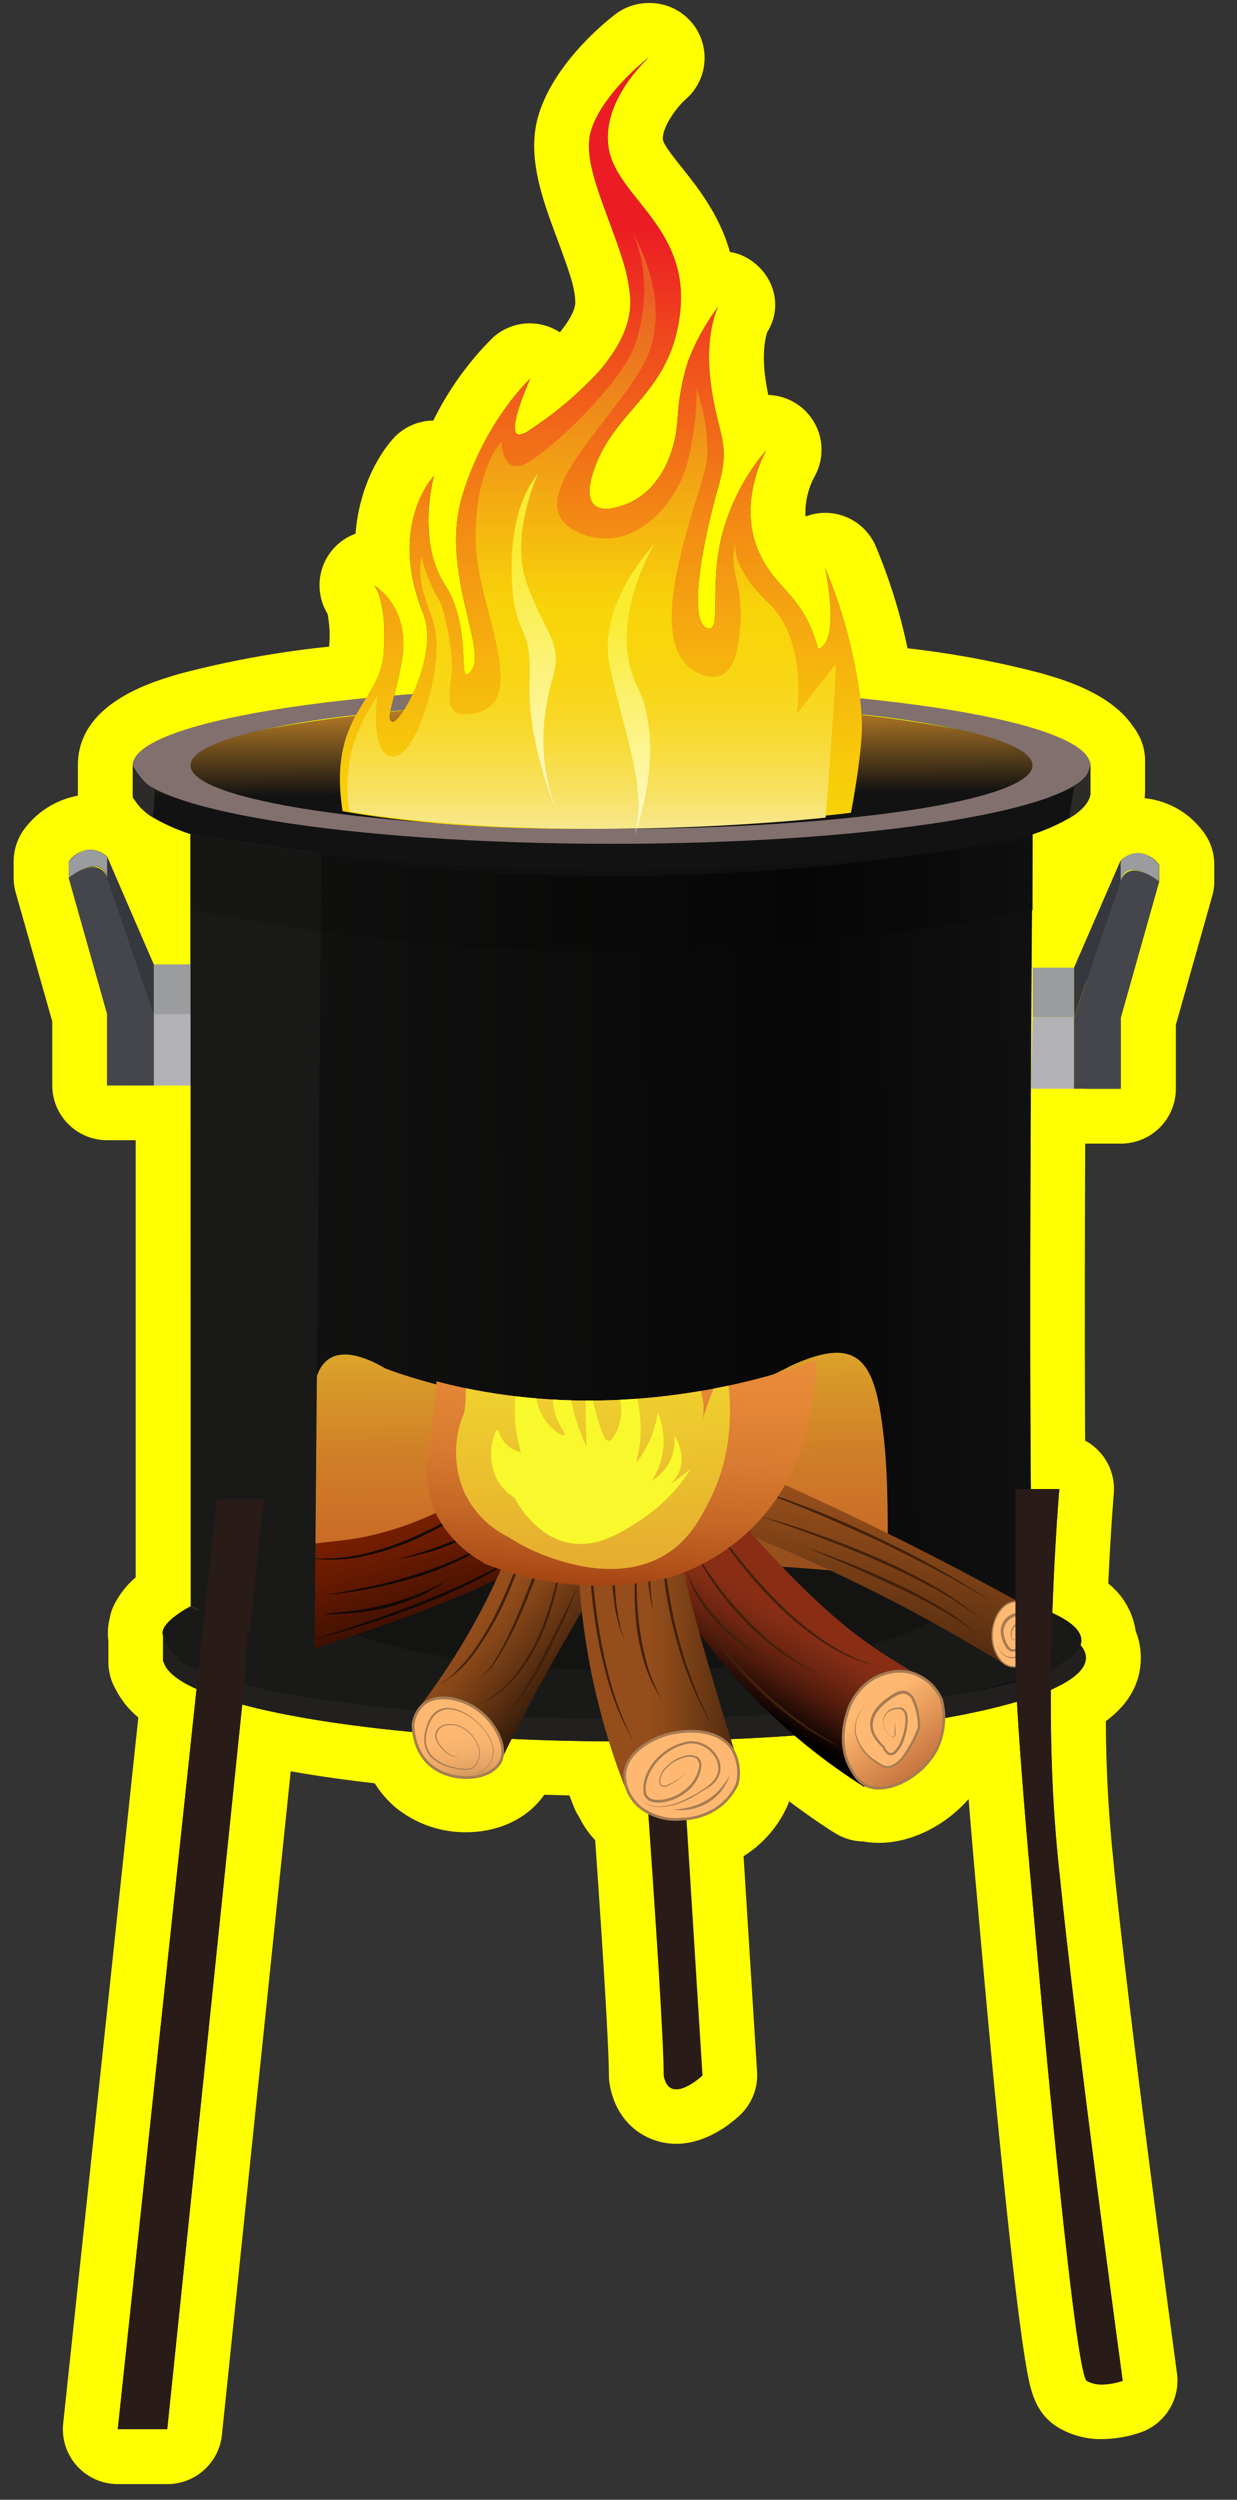 <svg id="Layer_1" data-name="Layer 1" xmlns="http://www.w3.org/2000/svg" xmlns:xlink="http://www.w3.org/1999/xlink" width="225.52" height="455.69" viewBox="0 0 225.52 455.69">
  <rect x="0" y="0" width="225.52" height="455.69" fill="#333333" stroke="none"/>
  <defs>
    <style>
      .cls-1 {
        fill: none;
      }

      .cls-2 {
        fill: #ff0;
      }

      .cls-3 {
        fill: url(#linear-gradient);
      }

      .cls-4 {
        fill: #281b18;
      }

      .cls-5 {
        fill: #21201e;
      }

      .cls-6 {
        fill: url(#linear-gradient-2);
      }

      .cls-7 {
        fill: #82706e;
      }

      .cls-8 {
        fill: url(#linear-gradient-3);
      }

      .cls-9 {
        fill: #191918;
      }

      .cls-10 {
        opacity: 0.25;
      }

      .cls-11 {
        fill: url(#linear-gradient-4);
      }

      .cls-12, .cls-13, .cls-19, .cls-24 {
        fill: #ffb871;
      }

      .cls-12, .cls-17, .cls-22, .cls-24 {
        stroke: #a67c52;
      }

      .cls-12, .cls-17, .cls-19, .cls-22, .cls-24 {
        stroke-miterlimit: 10;
      }

      .cls-12 {
        stroke-width: 0.25px;
      }

      .cls-14 {
        fill: #a67c52;
      }

      .cls-15 {
        fill: #42210b;
      }

      .cls-16 {
        fill: url(#linear-gradient-5);
      }

      .cls-17, .cls-19, .cls-22, .cls-24 {
        stroke-width: 0.5px;
      }

      .cls-17 {
        fill: url(#linear-gradient-6);
      }

      .cls-18 {
        fill: url(#linear-gradient-7);
      }

      .cls-19 {
        stroke: #603813;
      }

      .cls-20 {
        fill: #110a07;
      }

      .cls-21 {
        fill: url(#linear-gradient-8);
      }

      .cls-22 {
        fill: url(#linear-gradient-9);
      }

      .cls-23 {
        fill: url(#linear-gradient-10);
      }

      .cls-25 {
        clip-path: url(#clip-path);
      }

      .cls-26 {
        fill: url(#linear-gradient-11);
      }

      .cls-27 {
        fill: url(#linear-gradient-12);
      }

      .cls-28 {
        fill: url(#linear-gradient-13);
      }

      .cls-29 {
        fill: url(#linear-gradient-14);
      }

      .cls-30 {
        fill: url(#linear-gradient-15);
      }

      .cls-31 {
        fill: url(#linear-gradient-16);
      }

      .cls-32 {
        fill: #f9f82d;
      }

      .cls-33 {
        fill: #b2b1b6;
      }

      .cls-34 {
        fill: #36383d;
      }

      .cls-35 {
        fill: #45464b;
      }

      .cls-36 {
        fill: #9a9c9e;
      }

      .cls-37 {
        fill: #2c2b29;
      }

      .cls-38 {
        fill: url(#linear-gradient-17);
      }

      .cls-39 {
        fill: url(#linear-gradient-18);
      }

      .cls-40 {
        fill: url(#linear-gradient-19);
      }

      .cls-41 {
        fill: url(#linear-gradient-20);
      }

      .cls-42 {
        opacity: 0.14;
      }
    </style>
    <linearGradient id="linear-gradient" x1="100.37" y1="162.17" x2="102.19" y2="304.5" gradientUnits="userSpaceOnUse">
      <stop offset="0" stop-color="#fff"/>
      <stop offset="0.38" stop-color="#f9f82d"/>
      <stop offset="0.39" stop-color="#f7f22d"/>
      <stop offset="0.51" stop-color="#e6c12b"/>
      <stop offset="0.62" stop-color="#d99b29"/>
      <stop offset="0.72" stop-color="#d08028"/>
      <stop offset="0.81" stop-color="#ca6f27"/>
      <stop offset="0.88" stop-color="#c86927"/>
    </linearGradient>
    <linearGradient id="linear-gradient-2" x1="110.9" y1="46.91" x2="111.62" y2="160.68" gradientUnits="userSpaceOnUse">
      <stop offset="0" stop-color="#fff"/>
      <stop offset="0" stop-color="#d9d9d9"/>
      <stop offset="0" stop-color="#b0b0b0"/>
      <stop offset="0" stop-color="#8b8b8a"/>
      <stop offset="0" stop-color="#6a6a6a"/>
      <stop offset="0" stop-color="#4f4f4e"/>
      <stop offset="0" stop-color="#393938"/>
      <stop offset="0" stop-color="#282827"/>
      <stop offset="0" stop-color="#1d1d1c"/>
      <stop offset="0" stop-color="#161615"/>
      <stop offset="0" stop-color="#141413"/>
      <stop offset="0.53" stop-color="#d69129"/>
      <stop offset="0.7" stop-color="#d58f29"/>
      <stop offset="0.86" stop-color="#121212"/>
    </linearGradient>
    <linearGradient id="linear-gradient-3" x1="35.89" y1="232.35" x2="194.41" y2="231.41" gradientUnits="userSpaceOnUse">
      <stop offset="0" stop-color="#fff"/>
      <stop offset="0" stop-color="#d9d9d9"/>
      <stop offset="0" stop-color="#b0b0b0"/>
      <stop offset="0" stop-color="#8b8b8a"/>
      <stop offset="0" stop-color="#6a6a6a"/>
      <stop offset="0" stop-color="#4f4f4e"/>
      <stop offset="0" stop-color="#393938"/>
      <stop offset="0" stop-color="#282827"/>
      <stop offset="0" stop-color="#1d1d1c"/>
      <stop offset="0" stop-color="#161615"/>
      <stop offset="0" stop-color="#141413"/>
      <stop offset="0.7" stop-color="#070707"/>
      <stop offset="1" stop-color="#121212"/>
    </linearGradient>
    <linearGradient id="linear-gradient-4" x1="165.68" y1="234.24" x2="146.93" y2="362.61" gradientUnits="userSpaceOnUse">
      <stop offset="0.31" stop-color="#944d1b"/>
      <stop offset="0.36" stop-color="#864618"/>
      <stop offset="0.47" stop-color="#603212"/>
      <stop offset="0.62" stop-color="#241307"/>
      <stop offset="0.7"/>
    </linearGradient>
    <linearGradient id="linear-gradient-5" x1="156.32" y1="274.33" x2="118.09" y2="340.12" gradientUnits="userSpaceOnUse">
      <stop offset="0.31" stop-color="#892e15"/>
      <stop offset="0.34" stop-color="#822c14"/>
      <stop offset="0.39" stop-color="#6e2511"/>
      <stop offset="0.45" stop-color="#4e1a0c"/>
      <stop offset="0.51" stop-color="#220b05"/>
      <stop offset="0.55"/>
    </linearGradient>
    <linearGradient id="linear-gradient-6" x1="159.36" y1="310.75" x2="189.82" y2="351.02" gradientUnits="userSpaceOnUse">
      <stop offset="0" stop-color="#ffb871"/>
      <stop offset="0.16" stop-color="#df9254"/>
      <stop offset="0.43" stop-color="#ac5528"/>
      <stop offset="0.63" stop-color="#8d2f0c"/>
      <stop offset="0.74" stop-color="#812101"/>
    </linearGradient>
    <linearGradient id="linear-gradient-7" x1="66.61" y1="255.53" x2="81.07" y2="308.27" gradientUnits="userSpaceOnUse">
      <stop offset="0.31" stop-color="#812101"/>
      <stop offset="0.4" stop-color="#7a1f01"/>
      <stop offset="0.54" stop-color="#671a01"/>
      <stop offset="0.71" stop-color="#471201"/>
      <stop offset="0.89" stop-color="#1c0700"/>
      <stop offset="1"/>
    </linearGradient>
    <linearGradient id="linear-gradient-8" x1="82.26" y1="283.14" x2="111.84" y2="308.69" gradientUnits="userSpaceOnUse">
      <stop offset="0.31" stop-color="#944d1b"/>
      <stop offset="0.41" stop-color="#864618"/>
      <stop offset="0.6" stop-color="#603212"/>
      <stop offset="0.86" stop-color="#241307"/>
      <stop offset="1"/>
    </linearGradient>
    <linearGradient id="linear-gradient-9" x1="81.78" y1="306.92" x2="87.1" y2="338.59" gradientUnits="userSpaceOnUse">
      <stop offset="0.14" stop-color="#ffb871"/>
      <stop offset="0.31" stop-color="#fdb670"/>
      <stop offset="0.4" stop-color="#f4b06c"/>
      <stop offset="0.48" stop-color="#e7a666"/>
      <stop offset="0.54" stop-color="#d3985d"/>
      <stop offset="0.6" stop-color="#b98652"/>
      <stop offset="0.66" stop-color="#9a6f44"/>
      <stop offset="0.71" stop-color="#745433"/>
      <stop offset="0.76" stop-color="#493420"/>
      <stop offset="0.81" stop-color="#19120b"/>
      <stop offset="0.83"/>
    </linearGradient>
    <linearGradient id="linear-gradient-10" x1="105.31" y1="296.2" x2="148.23" y2="296.2" xlink:href="#linear-gradient-8"/>
    <clipPath id="clip-path">
      <path class="cls-1" d="M65.19,246.9s-10.15,24.42,0,29-15.55,22,0,32.52,102.78,7.43,101.9-24.34-13.86-37.87-13.86-37.87S110.68,266.23,65.19,246.9Z"/>
    </clipPath>
    <linearGradient id="linear-gradient-11" x1="86.18" y1="212.27" x2="83.54" y2="254.69" gradientUnits="userSpaceOnUse">
      <stop offset="0" stop-color="#ef913c"/>
      <stop offset="0.35" stop-color="#ed8f3b"/>
      <stop offset="0.51" stop-color="#e68837"/>
      <stop offset="0.63" stop-color="#d97b30"/>
      <stop offset="0.73" stop-color="#c76927"/>
      <stop offset="0.82" stop-color="#b0511a"/>
      <stop offset="0.9" stop-color="#94350b"/>
      <stop offset="0.94" stop-color="#812101"/>
    </linearGradient>
    <linearGradient id="linear-gradient-12" x1="1187.38" y1="-43.4" x2="1184" y2="11" gradientTransform="translate(-1058.12 -92.81) rotate(15.37)" xlink:href="#linear-gradient-11"/>
    <linearGradient id="linear-gradient-13" x1="116.29" y1="167.29" x2="111.72" y2="240.72" xlink:href="#linear-gradient-11"/>
    <linearGradient id="linear-gradient-14" x1="137.09" y1="188.55" x2="132.74" y2="258.66" xlink:href="#linear-gradient-11"/>
    <linearGradient id="linear-gradient-15" x1="111.95" y1="199.06" x2="105.43" y2="304" xlink:href="#linear-gradient-11"/>
    <linearGradient id="linear-gradient-16" x1="106.71" y1="217.22" x2="110.81" y2="343.64" gradientUnits="userSpaceOnUse">
      <stop offset="0" stop-color="#f9f82d"/>
      <stop offset="0.61" stop-color="#e3a32f"/>
      <stop offset="0.94" stop-color="#d87930"/>
    </linearGradient>
    <linearGradient id="linear-gradient-17" x1="109.59" y1="151.07" x2="109.59" y2="10.57" gradientUnits="userSpaceOnUse">
      <stop offset="0" stop-color="#f8d409"/>
      <stop offset="0.08" stop-color="#f7cb0a"/>
      <stop offset="0.22" stop-color="#f6b20e"/>
      <stop offset="0.4" stop-color="#f38914"/>
      <stop offset="0.6" stop-color="#f0521c"/>
      <stop offset="0.78" stop-color="#ec1c24"/>
      <stop offset="1" stop-color="#ec1c24"/>
    </linearGradient>
    <linearGradient id="linear-gradient-18" x1="107.85" y1="151.07" x2="107.85" y2="52.91" gradientUnits="userSpaceOnUse">
      <stop offset="0" stop-color="#f7e88e"/>
      <stop offset="0.06" stop-color="#f7e266"/>
      <stop offset="0.13" stop-color="#f8dd45"/>
      <stop offset="0.19" stop-color="#f8d92b"/>
      <stop offset="0.26" stop-color="#f8d618"/>
      <stop offset="0.33" stop-color="#f8d50d"/>
      <stop offset="0.41" stop-color="#f8d409"/>
      <stop offset="1" stop-color="#ea5f24"/>
    </linearGradient>
    <linearGradient id="linear-gradient-19" x1="97.42" y1="162.14" x2="97.42" y2="100.48" gradientUnits="userSpaceOnUse">
      <stop offset="0" stop-color="#fff"/>
      <stop offset="0.42" stop-color="#fdf7ab"/>
      <stop offset="1" stop-color="#f9ec31"/>
    </linearGradient>
    <linearGradient id="linear-gradient-20" x1="115.09" y1="165.53" x2="115.09" y2="112.45" xlink:href="#linear-gradient-19"/>
  </defs>
  <g>
    <g>
      <path class="cls-2" d="M207.44,155.49a5.14,5.14,0,0,1,3.91,2.18v3l-7,24.81v13H187.94l.33-13v-9h7.53l8.51-19.57a4.74,4.74,0,0,1,3.13-1.34m-3.13,5.13a2.52,2.52,0,0,1,2.5-2,7.46,7.46,0,0,1,3.63,1.33,8.08,8.08,0,0,0-3.86-1.48c-1.05,0-1.94.52-2.27,2.11m-.2.58c-.13.37-.28.82-.45,1.32l.45-1.32m-4.8,14-.58,1.67-.55,1.6.55-1.6.58-1.67m-2.22,6.46c.26-.77.56-1.64.88-2.57l-.88,2.57m10.35-36.17a14.71,14.71,0,0,0-10.36,4.43,10.06,10.06,0,0,0-1.94,2.92l-5.9,13.56h-1a10,10,0,0,0-10,10v8.9L178,198.22a10,10,0,0,0,10,10.25h16.37a10,10,0,0,0,10-10V186.82L221,163.34a10,10,0,0,0,.38-2.72v-3a10,10,0,0,0-2.37-6.46,15.11,15.11,0,0,0-11.54-5.72Z"/>
      <path class="cls-2" d="M118.22,10.57S109.41,18.4,111,27.2s14.68,14.35,13,29.68-12.39,17.61-16,29.68c-1.34,4.51.1,6.2,2.51,6.2a6.88,6.88,0,0,0,1.31-.14,11.21,11.21,0,0,0,1.39-.39c6.28-1.87,9.54-8.39,10.19-14.56.06-.54.11-1,.15-1.56A42,42,0,0,1,125.39,66a40.36,40.36,0,0,1,5.55-10.11s-2.61,4.89-1.31,14.35,3.67,10.32,1.31,18.59c-2.42,8.44-5.82,24.41-2,25.67a1,1,0,0,0,.37.07c2.3,0-.3-9.3,2.89-19A39.15,39.15,0,0,1,139.74,82s-4.89,8.48-2,17,8.48,8.48,11.41,19.24c0,0,4.12,0,1.3-14.67a91,91,0,0,1,6.36,23.79c24.94,2.49,41.64,7,41.9,12.09,0-.18,0-.36.05-.55l0,5.24a1.08,1.08,0,0,1,0,.19c0,.06,0,.13,0,.19v.22s0,2.19-3.89,4.44h0a35.31,35.31,0,0,1-6.62,2.93h0s0,.38,0,1.08h0v12.73l-.12,0c-.18,23.45-.49,71.78-.21,105.56h5.2s-.83,9.44-1.28,22.57c3.41,1.56,5.28,3.25,5.28,5a2.76,2.76,0,0,1-.15.84,3.64,3.64,0,0,1,1,2.33c0,2.07-2.28,4-6.39,5.84a286.09,286.09,0,0,0,1.56,33.24c3,30,11.54,92.72,11.54,92.72a12.26,12.26,0,0,1-3.75.67,5.4,5.4,0,0,1-2.8-.67c-2.48-1.51-10-88.8-10-88.8s-2-21.51-2.73-35a123.45,123.45,0,0,1-13.33,3,12.23,12.23,0,0,1-1.31,5.74C168.64,323,164,326,160.24,326a5.39,5.39,0,0,1-2.51-.57l-.14-.1c0,.14,0,.28,0,.42a114.16,114.16,0,0,1-12.74-9.38q-5.62.4-11.62.66c.24.77.47,1.55.72,2.35l-.37-.3a8.56,8.56,0,0,1,.82,6.21,11,11,0,0,1-2.72,3.64,11.39,11.39,0,0,1-6.52,2.67l2.92,46.76s-2.68,2.5-4.76,2.5c-1,0-1.93-.63-2.27-2.5,0-6.48-1.64-31-2.82-47.82a8.81,8.81,0,0,1-1.1-.7,7.91,7.91,0,0,1-2.94-4.07s-.06-.21-.11-.43c0,.14-.09.27-.13.41-1-2.53-2-5.31-2.9-8.32-6.1,0-12-.19-17.76-.45q-1.06,2.13-2.07,4.22C90.24,323,87.74,324,85,324a10.22,10.22,0,0,1-6.49-2.2,9.57,9.57,0,0,1-3.13-6.08c-12.58-1.17-23.33-2.9-31.23-5L30.49,442.83h-9L35.83,307.9c-3.45-1.55-5.55-3.23-6-5l-.1,0v-4.78a1.49,1.49,0,0,1,0-1v0c.69-2.09,5-4.31,5-4.31l0-95H19.53v-13l-7-24.81v-2.95a5.16,5.16,0,0,1,3.91-2.17,4.74,4.74,0,0,1,3.13,1.34L28,175.81h6.69V152.06h.05A34,34,0,0,1,27.86,149h0a7.44,7.44,0,0,1-1.6-1.18,7.44,7.44,0,0,1-1.34-1.46c-.45-.59-.72-1-.72-1l0-5.6c0-.05,0-.11,0-.17,0-5.22,17.07-9.78,42.55-12.28,1.57-2.54,3-5,3.2-8.4.65-9.45-1.7-12.16-1.7-12.16s6.75,3.92,5,13.71c-.48,2.66-1,4.76-1.41,6.39l3.39-.26c2-4.28,3.68-10.4,1.89-14.85-6.49-16.09,2-25,2-25s-3.26,11.7,2,19.86c4.57,7.15,2.7,16.39,3.93,16.39.21,0,.5-.25.91-.8,2.94-3.92-5.87-18.27-1.63-32S96.69,69,96.69,69s-4.67,10.22-2,10.22a3.42,3.42,0,0,0,1.7-.72A68,68,0,0,0,109,67.92c.36-.39.7-.79,1-1.19,3-3.78,5.62-8.35,4.75-13.79q-.07-.63-.18-1.23c-.14-.82-.3-1.61-.48-2.38-.15-.55-.32-1.1-.48-1.64-2.85-9.28-7.55-17.93-5.89-23.75,2-6.85,10.44-13.37,10.44-13.37M71.13,129.79l2.45-.23.07-.12-2.49.22,0,.13m105.56,3.62a163.6,163.6,0,0,0-19.57-3.2s0,.09,0,.13c7.3.84,13.89,1.88,19.56,3.07m-130.92.12c5.53-1.18,11.95-2.21,19.07-3.06l.09-.16a157.38,157.38,0,0,0-19.16,3.22M13.4,159.4A7.56,7.56,0,0,1,17,158.07a2.52,2.52,0,0,1,2.5,2c.22.66.58,1.68,1,2.94l-1-2.94c-.33-1.58-1.22-2.11-2.26-2.11a8.17,8.17,0,0,0-3.87,1.48m185.41-20.67v0M118.29.55a10.09,10.09,0,0,0-6.17,2.1c-1.85,1.42-11.23,9-14,18.55-2.1,7.33.73,15,3.46,22.33.86,2.34,1.76,4.75,2.48,7.09.12.39.23.78.34,1.17.14.59.24,1.11.32,1.58l.12.81c0,.11,0,.22,0,.34.16,1,0,2.57-2.65,5.91l-.12.15a10,10,0,0,0-12.25,1A56.55,56.55,0,0,0,79,76.66a10,10,0,0,0-7.15,3.11C69,82.86,65.47,89,64.82,97.29a10,10,0,0,0-5.11,14.59,20.18,20.18,0,0,1,.28,6,177.65,177.65,0,0,0-26.79,4.83c-5.2,1.47-19,5.37-19,16.78,0,.24,0,.47,0,.71l0,4.85a15.58,15.58,0,0,0-9.34,5.54,10,10,0,0,0-2.37,6.46V160a10.11,10.11,0,0,0,.38,2.73l6.66,23.47v11.65a10,10,0,0,0,10,10h5.21l0,79.69a16,16,0,0,0-4.07,5.29A9.39,9.39,0,0,0,20,295a11.13,11.13,0,0,0-.24,4.14v3.85A10,10,0,0,0,21.12,308a16.14,16.14,0,0,0,4.1,5.08L11.52,441.78a10,10,0,0,0,9.94,11.05h9a10,10,0,0,0,10-9L53,322.89c4.67.83,9.81,1.57,15.33,2.19a18.25,18.25,0,0,0,3.82,4.43A20.07,20.07,0,0,0,85,334c6,0,11.3-2.58,14.21-6.82,1.53,0,3.06.09,4.61.12.25.68.51,1.36.77,2a9.28,9.28,0,0,0,1,1.93,17.2,17.2,0,0,0,2.92,4.23c1.62,23.26,2.5,38.41,2.5,42.84a10.38,10.38,0,0,0,.16,1.76c1.32,7.42,7,10.74,12.11,10.74,5.43,0,9.9-3.62,11.57-5.18a10,10,0,0,0,3.17-7.94l-2.46-39.32a20.21,20.21,0,0,0,2.64-1.95,20.86,20.86,0,0,0,5.22-6.93,9.63,9.63,0,0,0,.44-1.12c2.7,2,5.49,4,8.34,5.78a10,10,0,0,0,5.15,1.54,16,16,0,0,0,2.87.26c5.95,0,12.14-3.15,16.37-8,.73,9.22,1.48,17.32,1.55,18.11s1.94,22.46,4.08,43.94c1.28,12.86,2.41,23.19,3.35,30.7.59,4.64,1.09,8.15,1.54,10.74.7,4,1.48,8.45,5.81,11.08a15.21,15.21,0,0,0,8,2.12,22.17,22.17,0,0,0,7.22-1.29,10,10,0,0,0,6.43-10.73c-.08-.63-8.53-62.88-11.49-92.36,0-.06,0-.11,0-.17a251.22,251.22,0,0,1-1.47-26.32c4.23-3.16,6.37-7,6.37-11.6a13.08,13.08,0,0,0-.93-4.82,13.64,13.64,0,0,0-5-8.68c.44-9.68,1-16.29,1-16.37a10,10,0,0,0-5.22-9.68c-.17-31.64.08-71.92.26-95.16a9.66,9.66,0,0,0,.13-1.62v-7.17c.59-.31,1.16-.62,1.69-.94,7.48-4.34,8.66-10.07,8.8-12.52,0-.32.05-.64.05-.95s0-.46,0-.68l0-4.66v-.32a10,10,0,0,0-2.12-6.05c-4.06-6.19-13-8.72-16.9-9.83a170.81,170.81,0,0,0-24.29-4.53,102.34,102.34,0,0,0-5.86-18.76,10,10,0,0,0-9.13-5.93,9.77,9.77,0,0,0-3,.46c-.2.06-.41.13-.61.21A14,14,0,0,1,148.43,87a10,10,0,0,0-8.37-15c-.18-.9-.36-1.89-.52-3-.68-4.91.08-7.71.34-8.46,2.78-4.45,1.41-10-2.88-13a9.17,9.17,0,0,0-3.93-1.61c-1.92-6.79-5.83-11.69-8.75-15.36-1.3-1.64-3.27-4.11-3.44-5-.36-1.92,2.08-5.56,4-7.36A10,10,0,0,0,118.29.55Z"/>
    </g>
    <g>
      <path class="cls-3" d="M46.72,154.32V292.85s-31,4.13-8.41,8.31c33.21,3.73,134.08,8.56,134.08,8.56V159.64Z"/>
      <path class="cls-4" d="M124,314.07l4,64.3s-6,5.62-7,0c0-10.12-4-64.3-4-64.3Z"/>
      <ellipse class="cls-5" cx="113.85" cy="302.19" rx="84.12" ry="15.26"/>
      <ellipse class="cls-6" cx="111.51" cy="144.28" rx="87.29" ry="16.34"/>
      <path class="cls-7" d="M111.49,125.22c-48.21,0-87.29,6.41-87.29,14.3s39.08,14.3,87.29,14.3,87.29-6.4,87.29-14.3S159.7,125.22,111.49,125.22Zm0,25.89c-42.39,0-76.76-5.19-76.76-11.59s34.37-11.58,76.76-11.58,76.75,5.18,76.75,11.58S153.88,151.11,111.49,151.11Z"/>
      <path class="cls-8" d="M188.27,293.36c-1-38.86,0-141.3,0-141.3s-70.26,17.12-153.54,0l0,141.26s-14.77,8,7,12.08c21.39,7.54,119.31,10.4,148.15-.2C203.87,298.35,192.79,294.48,188.27,293.36Zm-27.09,7.44H58.84l-1.51-3V253.49s0-11.58,13-4C84.93,255,120,262.05,144.12,249c13-6,15.56-.5,17.06,13.59S161.18,300.8,161.18,300.8Z"/>
      <ellipse class="cls-9" cx="113.51" cy="299.02" rx="83.64" ry="14.3"/>
      <g>
        <ellipse class="cls-10" cx="114.65" cy="290.22" rx="59.37" ry="14.31"/>
        <g>
          <path class="cls-11" d="M133.93,278.82c7,2.73,14.3,5.9,21.92,9.6a303.18,303.18,0,0,1,28.08,15.52c-3.67-3.37-3.83-8-1.82-10,1.82-1.77,5.09-1,5.46-.91-10.1-5.62-20.88-11.23-32.33-16.71q-10.87-5.2-21.31-9.67S124.84,268.25,133.93,278.82Z"/>
          <path class="cls-12" d="M181.58,301.33c-2.66-5.55,2.79-13.78,7.57-6.49C192.34,300.31,184.68,307.82,181.58,301.33Z"/>
          <g>
            <path class="cls-13" d="M185.92,297.69s-1.54,2.68-1.54.12,3.64-2.57,2.73,0-2.73,4.79-4.09,1.11a3.3,3.3,0,0,1,4.09-4.54c1.82.86,2.73,5.14,0,6.85s-4.54.86-5.45-1.71"/>
            <path class="cls-14" d="M185.92,297.69a4.59,4.59,0,0,1-.68,1c-.14.13-.29.32-.53.29s-.3-.33-.34-.52a2.32,2.32,0,0,1,.62-2.27,1.74,1.74,0,0,1,1.18-.41,1.27,1.27,0,0,1,1.1.66,1.75,1.75,0,0,1,0,1.27,7,7,0,0,1-.42,1.14,4.77,4.77,0,0,1-1.45,2,1.23,1.23,0,0,1-1.33.1,2.32,2.32,0,0,1-.87-1,5.86,5.86,0,0,1-.76-2.35,3.38,3.38,0,0,1,.75-2.38A3.72,3.72,0,0,1,185.4,294a2.69,2.69,0,0,1,2.42.62,4.24,4.24,0,0,1,1.11,2.21,4.71,4.71,0,0,1-.11,2.44,3.73,3.73,0,0,1-1.45,2,5.63,5.63,0,0,1-2.22.95,2.68,2.68,0,0,1-2.29-.63,4.67,4.67,0,0,1-1.2-2,4.58,4.58,0,0,0,1.28,1.94,2.49,2.49,0,0,0,2.17.48,4.29,4.29,0,0,0,3.34-2.79,4.48,4.48,0,0,0-.95-4.21,2.18,2.18,0,0,0-2-.48,3.26,3.26,0,0,0-1.87,1.09,2.87,2.87,0,0,0-.65,2,5.3,5.3,0,0,0,.67,2.14,2.09,2.09,0,0,0,.69.8.81.81,0,0,0,.89-.08,4.8,4.8,0,0,0,1.34-1.79c.3-.69.71-1.47.42-2.11a1.21,1.21,0,0,0-1.84-.2,2.14,2.14,0,0,0-.65,2.06c0,.19.08.4.23.45s.34-.12.48-.24A5,5,0,0,0,185.92,297.69Z"/>
          </g>
          <path class="cls-15" d="M135.13,270.59c4,1.2,8,2.61,12,4.15s7.81,3.21,11.64,5,7.61,3.67,11.3,5.72,7.31,4.24,10.85,6.53c-3.64-2.13-7.29-4.25-11-6.19s-7.5-3.85-11.33-5.61-7.68-3.47-11.58-5.07S139.11,272,135.13,270.59Z"/>
          <path class="cls-15" d="M138,276.21c3.66,1,7.27,2.15,10.85,3.41s7.11,2.64,10.59,4.15a107.45,107.45,0,0,1,10.21,5A55.76,55.76,0,0,1,179,295.3l-2.27-1.71c-.76-.56-1.58-1-2.36-1.57s-1.61-1-2.42-1.48-1.63-1-2.47-1.39c-3.31-1.82-6.75-3.42-10.21-4.93s-7-2.91-10.53-4.24c-1.77-.67-3.55-1.31-5.34-1.94S139.83,276.79,138,276.21Z"/>
          <path class="cls-15" d="M147.15,282.14c2.78.95,5.54,2,8.26,3.08s5.41,2.31,8.08,3.54,5.27,2.63,7.8,4.13a32.5,32.5,0,0,1,7,5.28c-.56-.47-1.1-1-1.68-1.42l-1.79-1.26L173,294.32c-.62-.38-1.27-.73-1.9-1.1-2.56-1.42-5.16-2.78-7.83-4s-5.32-2.47-8-3.64S149.87,283.26,147.15,282.14Z"/>
        </g>
        <g>
          <path class="cls-16" d="M120.29,286.45a108.8,108.8,0,0,0,10,14.88,110.13,110.13,0,0,0,27.31,24.43c.58-12,3.84-20.2,8-20.74.94-.12,2.61.05,5,2.42-10-6.59-17-8.32-38.45-33.5-1.61-1.89-3.64-3.68-5.66-3.3C122,271.46,120.7,282.32,120.29,286.45Z"/>
          <path class="cls-17" d="M155.45,323c-2.91-4.47-1.32-9.66-1.07-10.46a10.94,10.94,0,0,1,4.55-6.36c1-.62,4.46-2.46,8.18-.91a8.92,8.92,0,0,1,4.55,4.55,13.3,13.3,0,0,1-.91,9.09c-2.63,5.05-9.24,8.47-13,6.5A6.21,6.21,0,0,1,155.45,323Z"/>
          <path class="cls-15" d="M161.29,303.94a28.64,28.64,0,0,1-11-4.39,55,55,0,0,1-9.18-7.55,87.09,87.09,0,0,1-7.72-9,91.09,91.09,0,0,1-6.5-9.93c1,1.68,2.15,3.32,3.29,4.93s2.3,3.21,3.51,4.76a94.25,94.25,0,0,0,7.77,8.91,57.26,57.26,0,0,0,9,7.57,33.35,33.35,0,0,0,5.15,2.88A26.15,26.15,0,0,0,161.29,303.94Z"/>
          <path class="cls-15" d="M125.29,279.9c.63,1.34,1.35,2.63,2.11,3.9s1.56,2.5,2.4,3.72a59.11,59.11,0,0,0,5.55,6.87c1,1.11,2.06,2.11,3.12,3.14s2.19,2,3.38,2.84c.59.44,1.16.91,1.76,1.34l1.85,1.22a20.3,20.3,0,0,0,1.88,1.17l1.93,1.1a42.44,42.44,0,0,1-7.65-4.53,19.2,19.2,0,0,1-1.76-1.36l-1.7-1.44c-1.07-1-2.18-2-3.17-3.14a54.73,54.73,0,0,1-5.51-7A46,46,0,0,1,125.29,279.9Z"/>
          <path class="cls-15" d="M128,295.3c.81,1.2,1.68,2.35,2.58,3.48s1.81,2.24,2.75,3.33a79.7,79.7,0,0,0,6,6.21,65.84,65.84,0,0,0,6.61,5.53l1.75,1.26,1.82,1.17.9.59.94.54,1.88,1.07a48.71,48.71,0,0,1-7.51-4.32,59.76,59.76,0,0,1-6.73-5.47,72.45,72.45,0,0,1-5.94-6.33A60.27,60.27,0,0,1,128,295.3Z"/>
          <path class="cls-15" d="M125.29,286.38a14.41,14.41,0,0,0,1,2.43,23.49,23.49,0,0,0,1.32,2.27,32.35,32.35,0,0,0,3.25,4.12,42.18,42.18,0,0,0,3.79,3.65c.66.58,1.36,1.11,2,1.67l2.11,1.6c-.76-.45-1.51-.93-2.26-1.4s-1.44-1-2.14-1.57a37.08,37.08,0,0,1-3.91-3.61,28.23,28.23,0,0,1-3.2-4.26A15.8,15.8,0,0,1,125.29,286.38Z"/>
          <g>
            <path class="cls-13" d="M163.1,313.89s.69,4-.95,2.41-1.64-4.9,1.82-4.9-.58,12.39-2.88,7c-4-3.7-2.12-7.05,2.11-9.54s4.37,6,4.37,6-3.23,9-6.87,6.95-7.11-6.25-2.78-11.25"/>
            <path class="cls-14" d="M163.1,313.89a11.45,11.45,0,0,1,.17,1.42,5.78,5.78,0,0,1,0,.72.78.78,0,0,1-.32.64.74.74,0,0,1-.68-.23,3.14,3.14,0,0,1-.5-.53,3.28,3.28,0,0,1-.63-1.3,2.56,2.56,0,0,1,.74-2.7,2.86,2.86,0,0,1,1.35-.58,4.63,4.63,0,0,1,.74-.07,1.28,1.28,0,0,1,.75.21,2,2,0,0,1,.72,1.33,6,6,0,0,1,0,1.46,11,11,0,0,1-.62,2.83,6.16,6.16,0,0,1-1.5,2.52,1.57,1.57,0,0,1-.73.36,1.15,1.15,0,0,1-.83-.21,3.17,3.17,0,0,1-.89-1.25l.06.08a9.19,9.19,0,0,1-1.72-2.1,4.45,4.45,0,0,1-.55-2.7,5.19,5.19,0,0,1,1.18-2.49,10.14,10.14,0,0,1,2-1.82,12.2,12.2,0,0,1,1.13-.74,3.6,3.6,0,0,1,1.31-.52,2,2,0,0,1,1.44.3,3.09,3.09,0,0,1,.93,1.08,8.69,8.69,0,0,1,.85,2.58,18.59,18.59,0,0,1,.28,2.68v.08a21,21,0,0,1-2.93,5.44,5,5,0,0,1-2.53,1.86,2.33,2.33,0,0,1-1.6-.24,13.32,13.32,0,0,1-1.31-.84,8.23,8.23,0,0,1-3.49-5,5.67,5.67,0,0,1,.35-3.05,9.45,9.45,0,0,1,1.65-2.58,9.55,9.55,0,0,0-1.57,2.61,5.63,5.63,0,0,0-.26,3,8.14,8.14,0,0,0,3.5,4.76c.83.55,1.7,1.24,2.65,1a4.52,4.52,0,0,0,2.29-1.76,20.84,20.84,0,0,0,2.82-5.34v.08a12.27,12.27,0,0,0-1.09-5,1.84,1.84,0,0,0-1.89-1.13,6.56,6.56,0,0,0-2.22,1.18c-1.39,1-2.74,2.3-3,4a3.89,3.89,0,0,0,.48,2.42,8.79,8.79,0,0,0,1.61,2l0,0,0,0a2.67,2.67,0,0,0,.73,1.06.78.78,0,0,0,1-.12,5.9,5.9,0,0,0,1.41-2.32,10.76,10.76,0,0,0,.65-2.73,5.79,5.79,0,0,0,0-1.38,1.68,1.68,0,0,0-.57-1.14c-.33-.26-.83-.16-1.28-.12a2.66,2.66,0,0,0-1.25.51,2.38,2.38,0,0,0-.74,2.48,3.29,3.29,0,0,0,.58,1.26,2.86,2.86,0,0,0,.46.52c.17.15.39.3.59.24s.26-.36.29-.58a3.35,3.35,0,0,0,0-.71A9.84,9.84,0,0,0,163.1,313.89Z"/>
          </g>
        </g>
        <g>
          <path class="cls-18" d="M90.29,269.39A62.37,62.37,0,0,1,83,273.94a57.29,57.29,0,0,1-17.27,6.36c-7,1.26-15,1.06-17.27,3.64a7.71,7.71,0,0,0-1.82,3.64,6.34,6.34,0,0,0,0,1.81c4.27-2.92,6-2,6.36-1.81,2.29,1.35,2.06,7.14-.91,14.54,2.7-.81,33.72-10.28,43.64-17.27,1.69-1.19,4.92-3.54,5.45-7.27a8.15,8.15,0,0,0-1.81-6.37,7.63,7.63,0,0,0-5.46-2.72A7.2,7.2,0,0,0,90.29,269.39Z"/>
          <ellipse class="cls-19" cx="51.2" cy="293.03" rx="5.45" ry="9.09"/>
          <path class="cls-14" d="M50.3,293.94a2.32,2.32,0,0,1-1.23-1,1.59,1.59,0,0,1,0-1.54,2.91,2.91,0,0,1,2.67-1.5,1.75,1.75,0,0,1,1.2,1,4.36,4.36,0,0,1,.42,1.54,3.82,3.82,0,0,1-.86,3,3,3,0,0,1-3,.64,3.54,3.54,0,0,1-2.4-2,5.43,5.43,0,0,1-.14-3.19,7.13,7.13,0,0,1,1.34-2.9,4,4,0,0,1,2.64-1.77A3.21,3.21,0,0,1,53.54,288a9.34,9.34,0,0,1,1.1,6.19,12.11,12.11,0,0,1-.85,3.06,4.11,4.11,0,0,1-2,2.39,2.41,2.41,0,0,1-1.59,0,6.77,6.77,0,0,1-1.41-.74,4.54,4.54,0,0,1-1.63-2.66,4.51,4.51,0,0,0,1.67,2.61,5.73,5.73,0,0,0,1.4.7,2.26,2.26,0,0,0,1.52,0,4,4,0,0,0,1.95-2.32,11.92,11.92,0,0,0,.83-3,9.21,9.21,0,0,0-1.11-6.05,3,3,0,0,0-2.45-1.59,3.76,3.76,0,0,0-2.46,1.69,6.93,6.93,0,0,0-1.31,2.8,5.15,5.15,0,0,0,.12,3.06A3.3,3.3,0,0,0,49.52,296a2.88,2.88,0,0,0,2.87-.58,3.7,3.7,0,0,0,.84-2.89,4.28,4.28,0,0,0-.4-1.5,1.64,1.64,0,0,0-1.1-1,2.81,2.81,0,0,0-2.59,1.41,1.52,1.52,0,0,0,0,1.5A2.28,2.28,0,0,0,50.3,293.94Z"/>
          <path class="cls-20" d="M91.75,270.59a67.53,67.53,0,0,1-8,5.73A66.53,66.53,0,0,1,75,280.9a47.53,47.53,0,0,1-9.41,2.93,28.86,28.86,0,0,1-9.81.11,31.83,31.83,0,0,0,9.74-.49,49.88,49.88,0,0,0,9.29-3A72.9,72.9,0,0,0,83.56,276c.71-.41,1.41-.83,2.1-1.27s1.39-.87,2.07-1.33C89.1,272.51,90.45,271.58,91.75,270.59Z"/>
          <path class="cls-20" d="M58.93,290.76c1.57-.2,3.12-.46,4.67-.76s3.1-.58,4.63-.95a83.69,83.69,0,0,0,9.08-2.54A58,58,0,0,0,86,282.85a36,36,0,0,0,7.67-5.43,31.47,31.47,0,0,1-7.49,5.77,55.1,55.1,0,0,1-8.7,3.8,78.75,78.75,0,0,1-9.16,2.44A76.17,76.17,0,0,1,58.93,290.76Z"/>
          <path class="cls-20" d="M56.66,299c3.47-1.06,6.91-2.2,10.33-3.37s6.83-2.41,10.19-3.76,6.69-2.77,9.93-4.38a39.15,39.15,0,0,0,9.09-5.84,35.61,35.61,0,0,1-8.92,6.19,106.33,106.33,0,0,1-9.91,4.5c-3.39,1.31-6.8,2.55-10.26,3.65S60.18,298.13,56.66,299Z"/>
          <path class="cls-20" d="M93.66,273.05a15,15,0,0,1-4.16,4.46,30.23,30.23,0,0,1-5.27,3.15,45.08,45.08,0,0,1-5.73,2.19l-3,.8-3,.6,2.94-.84,2.9-.92A55.21,55.21,0,0,0,84,280.21a32.31,32.31,0,0,0,5.27-3,22.45,22.45,0,0,0,2.36-1.89A12.06,12.06,0,0,0,93.66,273.05Z"/>
          <path class="cls-20" d="M58.93,294.56c.08-.27.41-.29.63-.35a6,6,0,0,1,.74-.12l1.49-.18c1-.1,2-.2,3-.34a48.35,48.35,0,0,0,5.85-1.14,46.53,46.53,0,0,0,11-4.4A34.47,34.47,0,0,1,76.41,291a37.77,37.77,0,0,1-5.68,2,42.51,42.51,0,0,1-5.93,1c-1,.09-2,.16-3,.21l-1.5.06-.74.06C59.35,294.32,59,294.31,58.93,294.56Z"/>
        </g>
        <g>
          <path class="cls-21" d="M97.57,268.49a124.13,124.13,0,0,1-6.46,18.1,123.35,123.35,0,0,1-15.36,25.53,11.39,11.39,0,0,1,8.19-.27,11.63,11.63,0,0,1,7.26,9.36c9.09-19.09,23.64-41.82,23.64-41.82S107.57,264.85,97.57,268.49Z"/>
          <path class="cls-22" d="M75.3,314.39a6,6,0,0,1,1.81-3.63c2.69-2.36,7.37-1,10,.91,3,2.16,5.62,6.64,4.09,9.54-1.76,3.35-8.74,3.92-12.67.63C75.45,319.27,75.31,315.23,75.3,314.39Z"/>
          <path class="cls-14" d="M83.78,317a7.23,7.23,0,0,1,0,2,2,2,0,0,1-.38.91.89.89,0,0,1-.93.23A4.68,4.68,0,0,1,80.79,319c-.23-.23-.44-.49-.67-.74a4.89,4.89,0,0,1-.49-.86,2,2,0,0,1,0-2,2.48,2.48,0,0,1,1.66-1.06,4.76,4.76,0,0,1,3.76,1,6.22,6.22,0,0,1,2.29,3.2,3.57,3.57,0,0,1-1,3.7,1.88,1.88,0,0,1-1,.36,6.64,6.64,0,0,1-1,0,14.32,14.32,0,0,1-2-.33,8,8,0,0,1-3.55-1.77,4.55,4.55,0,0,1-1.45-3.64,8.1,8.1,0,0,1,.38-2,6.19,6.19,0,0,1,.81-1.82,3.61,3.61,0,0,1,3.46-1.68,7.68,7.68,0,0,1,3.67,1.45,11.77,11.77,0,0,1,2.83,2.76A6.39,6.39,0,0,1,90,319.31a4.7,4.7,0,0,1-1.77,3.43,5.18,5.18,0,0,1-3.79.74,5.1,5.1,0,0,0,3.75-.79,4.6,4.6,0,0,0,1.69-3.39,6.25,6.25,0,0,0-1.39-3.57,11.66,11.66,0,0,0-2.8-2.72,7.59,7.59,0,0,0-3.59-1.4,3.49,3.49,0,0,0-3.28,1.61A6.06,6.06,0,0,0,78,315a7.85,7.85,0,0,0-.36,1.91,4.3,4.3,0,0,0,1.4,3.44,7.77,7.77,0,0,0,3.43,1.74,15.42,15.42,0,0,0,1.92.34,7.87,7.87,0,0,0,1,0,1.59,1.59,0,0,0,.85-.32,3.34,3.34,0,0,0,1-3.48,6,6,0,0,0-2.2-3.12,4.56,4.56,0,0,0-3.63-1,2.33,2.33,0,0,0-1.58,1,1.94,1.94,0,0,0,0,1.84,5.07,5.07,0,0,0,.47.85c.21.24.42.5.65.73a4.48,4.48,0,0,0,1.58,1.12.82.82,0,0,0,.87-.2,2,2,0,0,0,.39-.89A7.15,7.15,0,0,0,83.78,317Z"/>
          <path class="cls-15" d="M98.55,271.44a96.16,96.16,0,0,1-2.66,10.27,92.72,92.72,0,0,1-3.76,9.92,54,54,0,0,1-5.27,9.22,21.08,21.08,0,0,1-7.93,6.93,16.3,16.3,0,0,0,4.23-3.13,29.49,29.49,0,0,0,3.38-4,56.05,56.05,0,0,0,5.13-9.21,101.19,101.19,0,0,0,3.86-9.83C96.65,278.25,97.69,274.87,98.55,271.44Z"/>
          <path class="cls-15" d="M103,276.67a58.12,58.12,0,0,1-.87,9.75,53.91,53.91,0,0,1-2.53,9.48A34.11,34.11,0,0,1,95,304.52a24.37,24.37,0,0,1-3.39,3.57,21.7,21.7,0,0,1-4.12,2.64,22.24,22.24,0,0,0,7.2-6.44,34.93,34.93,0,0,0,4.51-8.57,57.39,57.39,0,0,0,2.62-9.37c.32-1.6.58-3.2.78-4.82S102.94,278.3,103,276.67Z"/>
          <path class="cls-15" d="M102.08,271.24l1.28-1.86.17-.24-.08.28q-2.65,9.84-6.29,19.37c-1.24,3.17-2.53,6.32-4.07,9.35a42.26,42.26,0,0,1-2.54,4.43A10.66,10.66,0,0,1,87,306.19a10.6,10.6,0,0,0,3.35-3.75,45.45,45.45,0,0,0,2.4-4.46c1.44-3.06,2.74-6.19,3.94-9.36,2.42-6.33,4.57-12.77,6.65-19.22l.09,0Z"/>
          <path class="cls-15" d="M105.31,289.15c-.79,2.14-1.67,4.25-2.61,6.33s-2,4.13-3,6.16-2.19,4-3.44,5.93A38.69,38.69,0,0,1,92.11,313a55,55,0,0,0,3.82-5.66c1.18-1.95,2.28-3.94,3.33-6s2.08-4.05,3.09-6.09S104.35,291.22,105.31,289.15Z"/>
        </g>
        <g>
          <path class="cls-23" d="M105.75,269.39a126.3,126.3,0,0,0,8.18,56.37,12.69,12.69,0,0,1,10-9.32,12.87,12.87,0,0,1,10,2.95c-10-32.72-11.34-39-9.76-48.58C112.78,265.25,112.11,265.76,105.75,269.39Z"/>
          <path class="cls-24" d="M113.93,323c.5-3.61,5-6.41,9-7.13.75-.14,7.64-1.42,10.57,3a8.47,8.47,0,0,1,.9,6.36,11,11,0,0,1-2.72,3.64,11.76,11.76,0,0,1-7.28,2.73,10.72,10.72,0,0,1-7.27-1.82,7.91,7.91,0,0,1-2.94-4.07A7,7,0,0,1,113.93,323Z"/>
          <g>
            <path class="cls-13" d="M125.39,323s-5.61,5-5.06,1.3,8.71-6.58,7.16-1.3-10,7.2-10,3.36,3.38-7.68,7.59-8.64,8.91,4.67,4,8.09-10.78,5.34-12.47,1.51"/>
            <path class="cls-14" d="M125.39,323a15.1,15.1,0,0,1-3.64,2.55,1.45,1.45,0,0,1-1.14.09c-.4-.21-.42-.7-.41-1.06a3.73,3.73,0,0,1,.85-2.08,7.25,7.25,0,0,1,3.76-2.41,3.09,3.09,0,0,1,2.29.16,1.59,1.59,0,0,1,.7,1,2.89,2.89,0,0,1,0,1.17,6.86,6.86,0,0,1-2.25,3.9,9.3,9.3,0,0,1-4,2.1,5.92,5.92,0,0,1-2.3.12,2.26,2.26,0,0,1-1.88-1.41,6.88,6.88,0,0,1,.84-4.47,10.37,10.37,0,0,1,7.13-5.2,5.38,5.38,0,0,1,4.29,1.34A5.67,5.67,0,0,1,131,320.6a4.28,4.28,0,0,1,.31,2.29,4.09,4.09,0,0,1-1,2,7.9,7.9,0,0,1-1.76,1.42,24.45,24.45,0,0,1-3.94,2.11,11.68,11.68,0,0,1-4.35,1,4.38,4.38,0,0,1-2.16-.51,3.66,3.66,0,0,1-1.44-1.65,3.62,3.62,0,0,0,1.47,1.6,4.37,4.37,0,0,0,2.13.44,11.27,11.27,0,0,0,4.25-1.09,24.63,24.63,0,0,0,3.86-2.14A8.07,8.07,0,0,0,130,324.7a3.75,3.75,0,0,0,.92-1.87,3.85,3.85,0,0,0-.31-2.06,5.52,5.52,0,0,0-1.28-1.68,5,5,0,0,0-3.94-1.22,9.93,9.93,0,0,0-6.76,5,8.57,8.57,0,0,0-.76,2,4.71,4.71,0,0,0-.07,2.07,1.78,1.78,0,0,0,1.51,1.11,5.43,5.43,0,0,0,2.12-.1,8.94,8.94,0,0,0,3.81-2,6.56,6.56,0,0,0,2.16-3.64,1.69,1.69,0,0,0-.52-1.81,2.77,2.77,0,0,0-2-.15,7,7,0,0,0-3.65,2.25,3.39,3.39,0,0,0-.85,1.95c0,.34,0,.75.29.91a1.35,1.35,0,0,0,1-.07A15,15,0,0,0,125.39,323Z"/>
          </g>
          <path class="cls-15" d="M121,271.44a73.32,73.32,0,0,0,.05,11.19,81.09,81.09,0,0,0,1.52,11.08c.17.91.36,1.83.59,2.73s.43,1.81.68,2.71c.54,1.79,1,3.59,1.67,5.34a84.59,84.59,0,0,0,4.39,10.29,67.57,67.57,0,0,1-4.75-10.16c-.71-1.74-1.19-3.56-1.75-5.35-.26-.9-.47-1.81-.7-2.72s-.44-1.82-.62-2.74a76.23,76.23,0,0,1-1.42-11.15A62.79,62.79,0,0,1,121,271.44Z"/>
          <path class="cls-15" d="M107.51,271.44c-.05,2,0,3.95,0,5.92s.11,3.93.24,5.9c.24,3.93.57,7.85,1.16,11.74a94.57,94.57,0,0,0,2.36,11.55,57.72,57.72,0,0,0,4.28,11,50.72,50.72,0,0,1-4.65-10.87,87.86,87.86,0,0,1-2.48-11.59c-.55-3.91-.89-7.85-1-11.79A111.33,111.33,0,0,1,107.51,271.44Z"/>
          <path class="cls-15" d="M113.06,268.48c-.31,2.56-.53,5.12-.72,7.67s-.33,5.12-.33,7.69a65.47,65.47,0,0,0,.28,7.67c0,.64.12,1.27.23,1.9s.15,1.28.32,1.9.25,1.25.41,1.87l.58,1.84a26.68,26.68,0,0,1-1.92-7.47,58.55,58.55,0,0,1-.4-7.72c0-2.57.18-5.15.45-7.71S112.57,271,113.06,268.48Z"/>
          <path class="cls-15" d="M116.2,283.48c-.08,1.13-.11,2.27-.11,3.4s0,2.25,0,3.38a63.13,63.13,0,0,0,.55,6.74,48.06,48.06,0,0,0,1.38,6.6,32.29,32.29,0,0,0,2.62,6.22,26,26,0,0,1-3-6.1,44.73,44.73,0,0,1-1.51-6.65,57.35,57.35,0,0,1-.43-6.8A48.2,48.2,0,0,1,116.2,283.48Z"/>
          <path class="cls-15" d="M117.16,270.59q.23.45.48.87a2.28,2.28,0,0,0,.3.38c.11.12.26.18.29.1l.19-.8,0,.84c-.15,3.62-.19,7.25-.12,10.87,0,1.82.14,3.62.23,5.43s.3,3.61.51,5.42a46.89,46.89,0,0,1-.87-5.39c-.2-1.81-.29-3.63-.35-5.45a79.22,79.22,0,0,1,.43-10.89l.16,0a.24.24,0,0,1-.32.1.65.65,0,0,1-.22-.17,3.49,3.49,0,0,1-.28-.43A8.26,8.26,0,0,1,117.16,270.59Z"/>
        </g>
        <g>
          <path class="cls-13" d="M122.57,329.85a10.37,10.37,0,0,0,10.48-6.37"/>
          <path class="cls-14" d="M122.57,329.85a14,14,0,0,0,3.22-.43,11.26,11.26,0,0,0,3-1.24,10.16,10.16,0,0,0,2.45-2,14.31,14.31,0,0,0,1.86-2.67,14.46,14.46,0,0,1-.65,1.52,10.72,10.72,0,0,1-.91,1.39,8.44,8.44,0,0,1-2.5,2.22A9.67,9.67,0,0,1,122.57,329.85Z"/>
        </g>
        <g class="cls-25">
          <g>
            <path class="cls-26" d="M87.08,204.38s-7.72,15.51,0,34.83-4,3.82-4,3.82S73.27,218.43,87.08,204.38Z"/>
            <path class="cls-27" d="M99.72,169.79s-25.63,11-7.13,32.23-3.25,24.29-3.25,24.29,20.53-8.65-.83-25.92S99.72,169.79,99.72,169.79Z"/>
            <path class="cls-28" d="M119.19,153.72s-21.49,16.91-3.63,37.61,0,39,0,39,8.88-25.12-1.87-36.19S101.92,164.66,119.19,153.72Z"/>
            <path class="cls-29" d="M141.75,175.71s-15.72,7.59-3.9,28.67-10.53,43.82-10.53,43.82,16-15.95,10.53-31.23S123.66,183.83,141.75,175.71Z"/>
            <path class="cls-30" d="M88.2,284.89a21.14,21.14,0,0,1-8.64-8.79c-3.79-7.71-.28-14.75,0-23.77.2-6.41-1.16-15.91-9.14-27.9a15.41,15.41,0,0,1,7.38,2.68c6.56,4.72,6.9,13.93,8.17,13.75s-.32-9.06,2.74-19.53c1.58-5.44,3.42-7.86,5.08-11.37,2.95-6.25,5.4-16.09,2.54-31.52a64.53,64.53,0,0,1,6.6,33.59,62.35,62.35,0,0,1-4.06,17.57c.83-.2,10.09-2.61,13.39-11.6a18.89,18.89,0,0,0,.09-12.31s10.1,5.7,8.72,31.6a72.85,72.85,0,0,1,3.2-18c2-6.57,5.69-14.86,7.11-14.46s.11,9.59,0,10.33c-1.59,10.79-5.78,18.23-5.08,18.6s3.09-5.24,9.15-10.33a36.54,36.54,0,0,1,6.09-4.14c-.89.72-10.4,8.59-9.14,19.64a19,19,0,0,0,3,8.27,8.22,8.22,0,0,0,5.08-1c4.46-2.71,6-10.71,3-19.63a48,48,0,0,1,5.09,24.8c-.32,4.6-1.32,16.12-10.17,25.84a37.41,37.41,0,0,1-16.25,10.33,56.32,56.32,0,0,1-34-2.58Z"/>
            <path class="cls-31" d="M92.77,280.24A17.38,17.38,0,0,1,84.64,272a18.26,18.26,0,0,1,0-14.47,23.73,23.73,0,0,0,0-7.23c-.43-2.76-1.3-5-.79-5.25.32-.17,1,.52,1.93,1.63a38.3,38.3,0,0,1,5,7.75,58.79,58.79,0,0,1,4.06-36.17,32.07,32.07,0,0,0,3,16.54,30.11,30.11,0,0,0,4.07,6.2,24.51,24.51,0,0,0,1-5.17,25.89,25.89,0,0,0,0-4.13,55.25,55.25,0,0,0-1-6.2S110,235.8,108,247.17a14.8,14.8,0,0,0,5.08-7.24c1.46-4.94.23-12.1,0-13.43A2.23,2.23,0,0,1,113,226c.48-.19,7.81,17.65,7,25.77a24.42,24.42,0,0,1,1.47-4.87c.14-.33.65-1.61,1.49-3.23a43.34,43.34,0,0,1,5.32-7.83,48.19,48.19,0,0,0-1,12.4,47.64,47.64,0,0,0,1,7.76c0,1-.11,2.57-.11,2.57s2.11-7.23,4.16-9.3c.89,4.79,1.94,14.57-3,24.3-1.7,3.33-3.83,7.48-8.52,10.12-8.58,4.83-19,.81-21.94-.31A33.91,33.91,0,0,1,92.77,280.24Z"/>
            <path class="cls-32" d="M93.79,273a8.71,8.71,0,0,1-3.05-3.1c-2.4-4.17-.53-9.3,0-9.3.24,0,.23,1.06,1.26,2.33a5.64,5.64,0,0,0,.77.77,5.1,5.1,0,0,0,2.2,1,25.66,25.66,0,0,1-1.1-7.37,21.05,21.05,0,0,1,5-14.34c-.44,1.39-2.26,7.4-1,12.4a10.1,10.1,0,0,0,2,4.14c1.15,1.34,2.74,2.36,3.05,2.06s-1.46-2-2-5.16a14,14,0,0,1,0-4.14,33.35,33.35,0,0,1,1-5.16h0c1,3,1.63,5.52,2,7.23.35,1.55.53,2.55,1,4.13a33.9,33.9,0,0,0,2,5.17c-.28-10.75-.18-13.42,0-13.43s.58,3.32,2,8.26c.93,3.19,1.44,4.11,2,4.14,1,0,1.93-2.77,2-3.1.7-2.29.11-3.17,0-8.27v-5.17h0s6.1,10.34,3,20.67a19.15,19.15,0,0,0,2-3.1,19.47,19.47,0,0,0,2-6.2,13.48,13.48,0,0,1-1,12.4,8.3,8.3,0,0,0,3-3.1,8.58,8.58,0,0,0,1-5.17c.23.35,2.17,3.38.94,6.61a6.6,6.6,0,0,1-2,2.7l4.06-3.1a30.93,30.93,0,0,1-9.14,9.3c-3.69,2.39-8,5.17-13.21,4.13C97.72,280,94.46,274.26,93.79,273Z"/>
          </g>
        </g>
      </g>
      <g>
        <polygon class="cls-33" points="188.27 185.43 195.8 185.43 195.8 198.47 187.94 198.47 188.27 185.43"/>
        <polygon class="cls-34" points="195.8 185.43 204.31 160.62 204.31 156.83 195.8 176.4 195.8 185.43"/>
        <path class="cls-35" d="M195.8,198.47h8.51v-13l7-24.81s-5.53-4.41-7,0l-8.51,24.81Z"/>
        <polygon class="cls-36" points="188.27 178.56 188.27 185.43 195.8 185.43 195.8 176.4 188.27 176.4 188.27 178.56"/>
        <path class="cls-36" d="M204.31,156.83s3.36-3.51,7,.84v3s-6-4.75-7,0Z"/>
      </g>
      <g>
        <polygon class="cls-33" points="35.57 184.84 28.04 184.84 28.04 197.88 35.9 197.88 35.57 184.84"/>
        <polygon class="cls-34" points="28.04 184.84 19.53 160.03 19.53 156.25 28.04 175.81 28.04 184.84"/>
        <path class="cls-35" d="M28,197.88H19.53v-13l-7-24.81s5.53-4.4,7,0L28,184.84Z"/>
        <polygon class="cls-36" points="35.57 177.98 35.57 184.84 28.04 184.84 28.04 175.81 35.57 175.81 35.57 177.98"/>
        <path class="cls-36" d="M19.53,156.25s-3.36-3.52-7,.83V160s6-4.74,7,0Z"/>
      </g>
      <path class="cls-4" d="M193.14,271.44s-3.51,39.83,0,69.83c3,30,11.54,92.72,11.54,92.72s-4.07,1.5-6.55,0-10-88.8-10-88.8-3-32.61-3-42.64V271.44Z"/>
      <path class="cls-37" d="M24.22,139.52l0,5.77A11.41,11.41,0,0,0,27.86,149c.69-6.4,0-5.34,0-5.34S26,142.78,24.22,139.52Z"/>
      <path class="cls-37" d="M198.81,138.73l0,6s0,2.19-3.89,4.44c1-6.59.91-5.89.91-5.89S198.84,141.86,198.81,138.73Z"/>
      <g>
        <path class="cls-38" d="M62.45,147.87c-2.68-17.69,6.85-19.57,7.5-29s-1.7-12.17-1.7-12.17,6.75,3.92,5,13.71c-1.38,7.73-3.13,10.82-1.68,11.17s8.63-12.23,5.55-19.89c-6.49-16.09,2-25,2-25s-3.26,11.7,2,19.86c5.33,8.33,1.91,19.5,4.84,15.59s-5.87-18.27-1.63-32S96.69,69,96.69,69s-6.13,13.42-.26,9.5A68,68,0,0,0,109,67.92c.36-.39.7-.79,1-1.19,3-3.78,5.62-8.35,4.75-13.79q-.07-.63-.18-1.23c-.14-.82-.3-1.61-.48-2.38-.15-.55-.32-1.1-.48-1.64-2.85-9.28-7.55-17.93-5.89-23.75,2-6.85,10.44-13.37,10.44-13.37S109.41,18.4,111,27.2s14.68,14.35,13,29.68-12.39,17.61-16,29.68c-1.57,5.28.67,6.69,3.82,6.06a11.21,11.21,0,0,0,1.39-.39c6.28-1.87,9.54-8.39,10.19-14.56.06-.54.11-1,.15-1.56A42,42,0,0,1,125.39,66a40.36,40.36,0,0,1,5.55-10.11s-2.61,4.89-1.31,14.35,3.67,10.32,1.31,18.59c-2.42,8.44-5.82,24.41-2,25.67,2.93,1-.08-8.75,3.26-18.93A39.15,39.15,0,0,1,139.74,82s-4.89,8.48-2,17,8.48,8.48,11.41,19.24c0,0,4.12,0,1.3-14.67,0,0,5.78,13,6.64,26.94,0,.38,0,.76.05,1.15.12,5.58-2,16.5-2,16.5S102,154.94,62.45,147.87Z"/>
        <path class="cls-39" d="M63.71,147.94a22.94,22.94,0,0,1-.35-3.51c-.22-9,3-13.27,5.44-17.73,0,0-1.53,11,2.71,11.2s7.54-12.36,7.95-17.4c.54-6.75-1-8-2.18-12.3a13.78,13.78,0,0,1-.43-6.74,30.16,30.16,0,0,0,3.26,8.05c.87,1.3,2.77,10.17,2.17,13.92-.91,5.75.12,7,3.16,6.75,12.07-1,1.7-18.87,1.3-31-.43-13.27,4.68-18.71,4.68-18.71s0,5.5,3.7,4.36S113.47,70,115.84,62.62c3.87-12-.49-20.12-.49-20.12s7.84,12.62,2.07,23.71S93,92.43,106.22,97.38c9.67,3.61,17.29-6,19.09-13A54.31,54.31,0,0,0,127,70.56s2.4,7.4,1.91,13c-.52,5.92-13.3,34.15-1.36,39.27,5.33,2.28,7-2.45,7.4-8.7.58-8.47-2.18-9.19-.88-15.23,0,0-1.08,4.24,6.1,11.09s5.11,20.13,5.11,20.13,5.87-7.62,7.07-9c.26.83-1.82,27.92-1.82,27.92S103.93,154.32,63.71,147.94Z"/>
        <path class="cls-40" d="M101.54,148c.5,1.28-5.44-12-5-23.72s-3-7.18-3.26-20,4.79-17.84,4.79-17.84-5.22,11.09-2,20,6.53,10.66,4.79,16.76S97.62,138,101.54,148Z"/>
        <path class="cls-41" d="M119.38,99.07c-.44.65-10.44,10.87-8.27,22s7.18,22.84,4.57,31.11c0,0,6.09-15.66.44-27.19S119.38,99.07,119.38,99.07Z"/>
      </g>
      <polygon class="cls-9" points="58.58 155.49 57.33 302.9 34.76 292.85 34.73 152.06 58.58 155.49"/>
      <path class="cls-9" d="M34.76,292.85s-6.44,3.28-4.89,5.62c0,2.62,4.73,4.86,6.43,5.11l1-9.59Z"/>
      <path class="cls-42" d="M34.76,165.86c11.45,2.29,23.68,4.19,36.62,5.52a397.47,397.47,0,0,0,116.89-5.52V153.13s-76.28,13-153.54-1.07C34.73,164.1,34.76,165.86,34.76,165.86Z"/>
      <polygon class="cls-4" points="39.52 273.27 21.46 442.83 30.49 442.83 48.05 273.27 39.52 273.27"/>
      <polygon class="cls-9" points="45.12 297.68 56.82 300.52 56.8 302.94 44.72 302.94 45.12 297.68"/>
      <path class="cls-5" d="M29.73,297.14v5.8l3-.82S29.83,301.16,29.73,297.14Z"/>
    </g>
  </g>
</svg>
